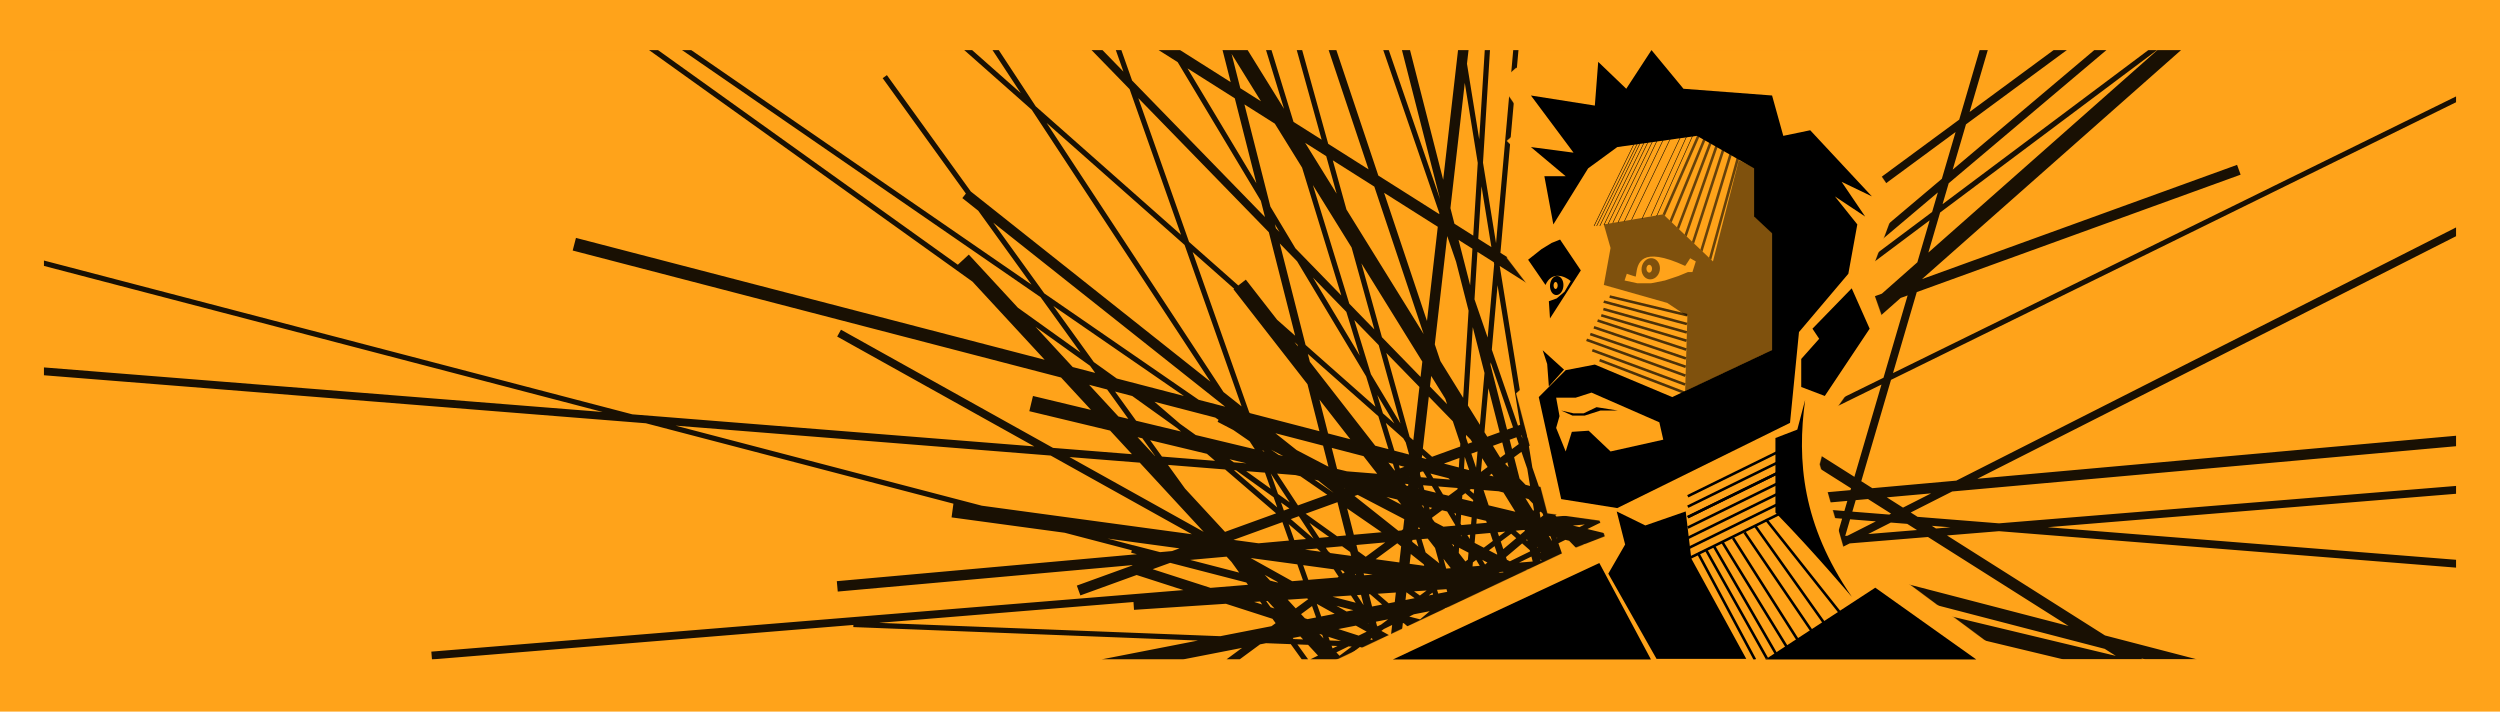 <svg width="4792" height="1364" viewBox="0 0 4792 1364" fill="none" xmlns="http://www.w3.org/2000/svg">
<rect width="4792" height="1364" fill="#FFA31A"/>
<g clip-path="url(#clip0_702_1186)">
<path d="M3175.25 1262.93H3347.25L3241.9 1070.59L3231.15 980.328L3153.75 1007.19L3098.93 980.328L3115.05 1043.72L3082.8 1099.6L3175.25 1262.93Z" fill="black"/>
<path d="M2971 610.387L3030.12 518.285L2990.35 459.187L2974.23 465.634L2954.88 477.454L2929.08 497.869L2962.4 546.223C2974.23 519.36 2998.95 528.672 3010.78 538.701L2998.95 559.117L2983.9 572.011L2968.85 577.384L2971 610.387L2947.35 647.227L2949.33 664.419L2957.03 671.399L2965.63 697.73L2968.85 740.71L2997.88 708.475L2957.03 671.399L2949.33 664.419L2947.35 647.227L2971 610.387Z" fill="black"/>
<path d="M3060.23 780.467L3101.08 786.914H3067.75L3037.65 796.585H3014L2992.5 786.914L3016.15 792.287H3035.5L3060.23 780.467Z" fill="black"/>
<path d="M3065.6 1079.18L3164.5 1264H2670L3065.6 1079.18Z" fill="black"/>
<path d="M3383.8 1264L3594.5 1126.46L3788 1264H3383.8Z" fill="black"/>
<path fill-rule="evenodd" clip-rule="evenodd" d="M3001.1 709.549L2949.5 761.126L2992.5 956.688L3100 973.88L3431.1 810.554L3448.3 636.482L3542.9 524.732L3560.1 430.175L3517.1 376.449L3575.15 415.132L3530 348.512L3588.05 376.449L3469.8 249.656L3418.2 260.401L3396.7 183.036L3226.85 170.142L3165.57 96L3117.2 170.142L3063.45 118.565L3057 202.377L2934.45 183.036L3016.15 292.637L2934.45 281.891L3001.1 337.766H2960.25L2977.45 430.175L3044.1 322.723L3100 281.891L3252.65 260.401L3362.3 322.723V415.132L3396.7 447.367V670.867L3205.35 761.126L3057 698.804L3001.1 709.549ZM3180.62 809.479L3050.55 752.53L3020.45 762.201H2982.82L2989.27 797.66L2982.82 820.224L3001.1 865.354L3012.92 827.746L3045.17 825.597L3087.1 865.354L3188.15 842.789L3180.62 809.479Z" fill="black"/>
<path fill-rule="evenodd" clip-rule="evenodd" d="M3397 671V447L3364 416V322L3333 307L3283.38 501.093L3188.15 410.833L3074.2 430.175L3087.1 475.305L3074.2 546.223L3195.67 580.607L3234.37 606.396L3230.07 750L3397 671ZM3118.27 524.732L3113.97 537.626L3138.7 542.999H3164.5L3191.37 537.626L3217.17 529.03L3235.45 521.509H3244.05L3250.5 501.093L3239.75 494.994C3239.75 494.994 3230.43 509.853 3230.07 509.689C3143.91 470.175 3139 505.179 3136.01 526.419C3135.83 527.704 3135.66 528.94 3135.47 530.105C3135.38 530.688 3118.27 524.732 3118.27 524.732Z" fill="black" fill-opacity="0.5"/>
<path d="M3583.75 630.035L3549.35 552.67L3474.1 630.035L3487 649.376L3452.6 688.059V741.785L3497.75 758.977L3583.75 630.035Z" fill="black"/>
<path d="M3549.35 1143.65C3454.75 1006.12 3444.01 883.621 3460.13 766.499L3445.07 823.448L3403.15 839.566V982.476C3484.13 1065.57 3552.06 1147.6 3549.35 1143.65Z" fill="black"/>
<path fill-rule="evenodd" clip-rule="evenodd" d="M3160.7 535.308C3151.14 533.681 3144.93 523.351 3146.82 512.236C3148.71 501.121 3158 493.429 3167.56 495.056C3177.12 496.683 3183.33 507.012 3181.44 518.128C3179.55 529.243 3170.26 536.935 3160.7 535.308ZM3161.27 522.583C3158.31 522.583 3155.9 519.216 3155.9 515.062C3155.9 510.908 3158.31 507.54 3161.27 507.54C3164.24 507.54 3166.65 510.908 3166.65 515.062C3166.65 519.216 3164.24 522.583 3161.27 522.583Z" fill="black" fill-opacity="0.5"/>
<path fill-rule="evenodd" clip-rule="evenodd" d="M2981.39 565.369C2974.41 563.908 2969.86 554.633 2971.25 544.652C2972.63 534.671 2979.42 527.765 2986.41 529.225C2993.39 530.686 2997.94 539.962 2996.55 549.942C2995.17 559.923 2988.38 566.83 2981.39 565.369ZM2981.81 553.943C2979.64 553.943 2977.88 550.919 2977.88 547.189C2977.88 543.459 2979.64 540.435 2981.81 540.435C2983.98 540.435 2985.74 543.459 2985.74 547.189C2985.74 550.919 2983.98 553.943 2981.81 553.943Z" fill="black"/>
<line x1="3229.49" y1="753.03" x2="3066.11" y2="690.334" stroke="black" stroke-opacity="0.7" stroke-width="5"/>
<line x1="3230.01" y1="737.049" x2="3052.13" y2="671.345" stroke="black" stroke-opacity="0.7" stroke-width="5"/>
<line x1="3230.53" y1="720.061" x2="3041.15" y2="651.35" stroke="black" stroke-opacity="0.7" stroke-width="5"/>
<line x1="3231.09" y1="703.084" x2="3048.19" y2="640.365" stroke="black" stroke-opacity="0.7" stroke-width="5"/>
<line x1="3231.58" y1="687.094" x2="3055.2" y2="627.368" stroke="black" stroke-opacity="0.7" stroke-width="5"/>
<line x1="3232.12" y1="670.11" x2="3062.22" y2="614.376" stroke="black" stroke-opacity="0.7" stroke-width="5"/>
<line x1="3232.7" y1="653.138" x2="3069.29" y2="604.396" stroke="black" stroke-opacity="0.7" stroke-width="5"/>
<line x1="3233.22" y1="637.157" x2="3073.33" y2="592.407" stroke="black" stroke-opacity="0.7" stroke-width="5"/>
<line y1="-2.5" x2="165.056" y2="-2.5" transform="matrix(-0.966 -0.26 0.35 -0.937 3234.38 618.756)" stroke="black" stroke-opacity="0.7" stroke-width="5"/>
<line x1="3233.79" y1="604.187" x2="3085.41" y2="568.43" stroke="black" stroke-opacity="0.7" stroke-width="5"/>
<line x1="3363.8" y1="1264.18" x2="3254.79" y2="1060.18" stroke="black" stroke-width="5"/>
<line x1="3386.82" y1="1262.22" x2="3270.82" y2="1055.22" stroke="black" stroke-width="5"/>
<line x1="3404.83" y1="1254.25" x2="3284.83" y2="1046.25" stroke="black" stroke-width="5"/>
<line x1="3426.87" y1="1243.31" x2="3300.87" y2="1038.31" stroke="black" stroke-width="5"/>
<line x1="3448.89" y1="1231.34" x2="3321.89" y2="1031.34" stroke="black" stroke-width="5"/>
<line x1="3473.93" y1="1211.41" x2="3343.93" y2="1020.41" stroke="black" stroke-width="5"/>
<line x1="3495.96" y1="1193.45" x2="3363.96" y2="1007.45" stroke="black" stroke-width="5"/>
<line x1="3527.04" y1="1174.55" x2="3385.04" y2="995.554" stroke="black" stroke-width="5"/>
<line x1="3412.1" y1="984.244" x2="3235.1" y2="1071.24" stroke="black" stroke-width="5"/>
<line x1="3412.1" y1="964.244" x2="3235.1" y2="1051.24" stroke="black" stroke-width="5"/>
<line x1="3412.1" y1="944.244" x2="3235.1" y2="1031.24" stroke="black" stroke-width="5"/>
<line x1="3412.1" y1="924.244" x2="3235.1" y2="1011.24" stroke="black" stroke-width="5"/>
<line x1="3412.1" y1="904.244" x2="3235.1" y2="991.244" stroke="black" stroke-width="5"/>
<line x1="3412.1" y1="884.244" x2="3235.1" y2="971.244" stroke="black" stroke-width="5"/>
<line x1="3412.1" y1="864.244" x2="3235.1" y2="951.244" stroke="black" stroke-width="5"/>
<line x1="3412.1" y1="904.244" x2="3235.1" y2="991.244" stroke="black" stroke-width="5"/>
<mask id="mask0_702_1186" style="mask-type:alpha" maskUnits="userSpaceOnUse" x="-276" y="-208" width="5328" height="1528">
<path d="M3004 1056L2444 1320H-276V-208H5052V1264H3854L3620 1090L3542 1078L3488 890L3514 792L3620 642L3582 534L3638 384L3514 202H3466L3452 130L3250 118L3168 24L3104 102L3040 62L3020 158L2906 130L2874 158L2928 236L2888 270L2940 322L2952 412L2940 436L2888 494L2940 562V600L2906 642L2928 666L2940 724L2906 754L2966 984L3066 998L3076 1028L3004 1056Z" fill="#C4C4C4"/>
</mask>
<g mask="url(#mask0_702_1186)">
<path fill-rule="evenodd" clip-rule="evenodd" d="M3714.48 368.832L3408.25 627.409L3703.48 406.339L3714.48 368.832ZM3365.78 671.702L3277.52 737.788L3276.89 738.324L3353.72 786.948L3566.38 598.956L3365.78 671.702ZM3259.26 753.206L3336.55 802.121L3192.86 929.143L3152.53 948.96L3038.22 939.845L3259.26 753.206ZM3362.95 818.827L3294.83 879.043L3386.75 833.885L3362.95 818.827ZM3266.46 904.126L3210.51 953.584L3305.62 961.17L3547.03 939.488L3548.06 935.974L3396.66 840.158L3266.46 904.126ZM3588.82 935.734L3567.68 922.36L3624.68 728.126L4952 76L4947.59 67.025L3628.5 715.107L3674.04 559.915L4294.82 334.802L4288 316L3684 535.032L4244 40L4224.13 17.523L4170.02 65.356L4166.01 59.995L3723.51 391.337L3735.26 351.284L4461.36 -261.809L4451.68 -273.27L3742.92 325.186L3768.4 238.366L4092 0L4083.1 -12.077L3775.37 214.598L3836 8L3821.61 3.776L3755.43 229.289L3162.58 665.985L2876.02 484.627L2917 24L2907.04 23.114L2867.61 466.268L2842.6 311.802L2856 96L2846.02 95.38L2835.36 267.075L2811.9 122.208L2836 -88L2816.13 -90.278L2800.11 49.417L2796 24L2786.13 25.599L2795.92 86.046L2766.28 344.561L2670 -32L2655.47 -28.284L2760.34 381.878L2635.89 20.039L2626.43 23.292L2758.94 408.565L2758.73 410.4L2641.97 336.508L2513.2 -48.403L2499.93 -43.961L2623.25 324.656L2545.92 275.72L2476 24L2466.36 26.676L2533.33 267.75L2479.4 233.62L2420 40L2410.44 42.933L2461.25 208.542L2336.13 6.67L2308 -104L2293.46 -100.304L2320.74 6.981L2306.5 15.804L2334.44 60.883L2358.98 157.408L2251.04 89.098L2212 24L2203.42 29.143L2232.25 77.205L1908 -128L1896.23 -109.41L2115.22 29.181L2153.36 137.248L2012 -8L2001.25 2.462L2165.27 170.99L2263.78 450.084L1985.26 203.811L1896 68L1887.64 73.493L1956.69 178.549L1800 40L1793.38 47.492L1977.64 210.419L2320.17 731.596L1860.83 367.042L1700 144L1691.89 149.849L1851.4 371.057L1844.57 379.666L1875.06 403.864L1977.19 545.508L1116 -48L1110.33 -39.766L1994.6 569.651L2071.13 675.784L1951.15 589.886L1857 488L1835.97 507.431L1116 -8L1110.18 0.131L1864.04 539.823L2002.44 689.594L1104 456L1097.71 480.196L2033.86 723.594L2091.25 785.702L1980 759L1973 788.172L2127.88 825.347L2169.68 870.578L2018.44 858.516L1612 632L1604.7 645.103L1982.48 855.649L1212.06 794.207L56 492L53.471 501.675L1155.16 789.669L-235.899 678.732L-237.092 693.685L1237.99 811.323L1827.53 965.436L1823.96 991.727L2040.79 1021.18L2169.46 1054.82L2168.24 1059.52L2179.15 1062.34L1604 1114L1605.79 1133.92L2170.65 1083.19L2170.42 1083.9L2064.06 1122.47L2070.87 1141.28L2178.7 1102.17L2268.36 1131.07L826.776 1249.05L828 1264L1635.77 1197.89L1635.61 1201.99L2296.39 1227.78L1616.15 1360.75L1621.9 1390.2L2380.81 1241.85L2291.1 1307.92L2300 1320L2415.23 1235.12L2426.74 1232.87L2474.18 1234.72L2499.48 1269.81L2415.59 1311.02L2420 1320L2505.41 1278.04L2517.31 1294.54L2494.01 1312L2500 1320L2523.16 1302.65L2539.89 1325.85L2548 1320L2531.17 1296.66L2550.22 1282.39L2562.05 1295.19L2594.57 1387.33L2604 1384L2579.21 1313.76L2625.97 1364.36L2648 1344L2609.25 1302.06L2642.77 1273.76L2654.48 1319.81L2650.13 1357.72L2670 1360L2679.38 1278.15L2723.64 1345.49L2732 1340L2682.39 1264.51L2739.86 1283.04L2746 1264L2709.97 1243.92L2750.05 1245.49L2773.36 1265.54L2770.02 1319.38L2780 1320L2781.05 1303.09L2792.05 1315.53L2786.04 1383.11L2796 1384L2801.81 1318.66L2826.44 1398.93L2836 1396L2809.12 1308.4L2816.06 1302.27L2822.15 1307.51L2826.36 1322.68L2836 1320L2835.79 1319.25L2845.48 1327.58L2852 1320L2830.98 1301.91L2828.11 1291.61L2866.62 1257.57L2957 1322.27L2957.18 1322.83L2910.22 1346.62L2917 1360L2970.75 1332.77L3006.33 1378.44L3013.68 1372.72L3015.47 1379.72L3030 1376L3026.59 1362.66L3030 1360L3023.91 1352.18L3013.42 1311.15L3046.34 1294.47L3069.02 1310.11L3073.54 1323.25L3083 1320L3082.88 1319.66L3095.32 1328.23L3101 1320L3077.41 1303.74L3073.03 1291.03L3098.47 1297.68L3099.21 1294.86L3134.5 1351.8L3160 1336L3113.25 1260.58L3114.93 1259.73L3166.61 1261.74L3270.38 1353.49L3277 1346L3182.41 1262.36L3198.61 1262.99L3199 1253L3170.57 1251.89L3155.94 1238.95L3157.62 1238.1L3171.83 1245.51L3182 1226L3181.75 1225.87L3188.59 1222.41L3239.25 1274.46L3250 1264L3202.61 1215.31L3379.41 1125.74L3484.94 1151.07L3436.61 1315.78L3451 1320L3499.54 1154.57L4077 1293.17L4081.68 1273.68L4184.23 1338.59L4196 1320L4104.15 1261.87L4297.71 1312.2L4304 1288L4034.87 1218.03L3731.98 1026.34L3831.72 1018.17L5546.81 1154.95L5548 1140L3924.85 1010.55L5724.11 863.301L5722.88 848.351L3831.71 1003.13L3675.64 990.678L3662.46 982.34L3741.97 942.059L5925.79 745.92L5924 726L3790.15 917.652L5412 96L5405.22 82.619L3749.8 921.275L3588.82 935.734ZM3557.03 958.67L3580.58 956.555L3624.85 984.577L3621.35 986.349L3550.56 980.704L3557.03 958.67ZM3540.97 960.112L3424.04 970.614L3535.29 979.486L3540.97 960.112ZM3216.88 969.14L3194.89 967.387L3190.2 971.536L3216.88 969.14ZM3170.77 993.361L3335.3 978.584L3530.97 994.189L3520.89 1028.56L3357.57 1041.93L3170.77 993.361ZM3065.61 1002.81L3096.93 999.993L3109.12 1003.16L3085.24 1024.28L3042.69 1014.07L3065.61 1002.81ZM3139.78 976.064L3115.62 978.234L3145.69 963.462L3153.35 964.073L3139.78 976.064ZM3039.53 985.068L2983.43 990.107L2981.29 987.915L2997.58 974.162L3039.53 985.068ZM3014.79 1007.37L3037.85 1005.3L3027.45 1010.41L3014.79 1007.37ZM2905.17 1017.22L2921.26 1015.77L2922.49 1016.07L2922.88 1017.6L2914.04 1025.07L2905.17 1017.22ZM2870.74 1020.31L2885.29 1019L2873.3 1027.98L2870.74 1020.31ZM2849.88 1002.1L2848.63 998.339L2830.69 994.035L2829.82 1003.9L2849.88 1002.1ZM2828.02 1024.15L2856.41 1021.6L2861.5 1036.82L2844.14 1049.81L2826.55 1040.64L2828.02 1024.15ZM2819.7 1004.81L2820.87 991.676L2800.69 986.833L2799.63 1003.87L2801.19 1006.47L2819.7 1004.81ZM2812.62 1025.53L2817.9 1025.05L2817.18 1033.13L2812.62 1025.53ZM2799.78 1026.68L2801.55 1026.52L2802.5 1028.1L2799.78 1026.68ZM2789.38 1007.54L2766.93 1009.55L2750.13 1000.79L2745.78 995.206L2744.96 992.242L2764.19 978.073L2773.89 980.402L2789.46 1006.35L2789.38 1007.54ZM2722.06 1013.58L2718.77 1013.88L2718.18 1011.96L2719.85 1010.74L2722.06 1013.58ZM2724.77 1033.42L2736.69 1032.35L2750.72 1050.36L2758.9 1079.79L2732.59 1058.91L2724.77 1033.42ZM2707.26 1034.99L2714.59 1034.33L2718.76 1047.94L2706.86 1038.49L2707.26 1034.99ZM2686.34 1016.79L2680.21 1017.34L2596.29 950.742L2602.36 948.542L2691.7 995.129L2689.48 1014.48L2686.34 1016.79ZM2648.36 1020.2L2595 1024.99L2582.19 974.6L2648.36 1020.2ZM2600 1044.63L2655.29 1039.66L2617.89 1067.21L2603.03 1056.57L2600 1044.63ZM2579.87 1026.35L2562.94 1027.87L2502.64 984.703L2563.66 962.576L2579.87 1026.35ZM2547.68 1029.24L2528.87 1030.93L2510.06 1002.31L2547.68 1029.24ZM2541.33 1049.89L2572.6 1047.09L2587.93 1058.06L2589.82 1065.5L2549.86 1060.07L2545.63 1056.43L2541.33 1049.89ZM2517.57 1031.95L2517.21 1031.98L2474.23 995.006L2489.62 989.424L2517.57 1031.95ZM2503.32 1033.23L2480.91 1035.24L2470.11 1004.66L2503.32 1033.23ZM2501.38 1053.48L2524.46 1051.41L2531.65 1057.59L2501.38 1053.48ZM2281.28 1073.25L2351.16 1066.97L2360.52 1077.1L2375.26 1097.55L2281.28 1073.25ZM2470.63 1036.16L2458.16 1000.83L2364.32 1034.86L2412.4 1041.39L2470.63 1036.16ZM2246.57 1056.29L2260.91 1051.09L2123.11 1032.37L2171.96 1045.14L2172 1045L2223.63 1058.35L2246.57 1056.29ZM3616.6 953.319L3701.63 945.683L3647.7 973.001L3616.6 953.319ZM3144.13 1012.26L3120.86 1032.83L3209.32 1054.06L3282.01 1048.11L3144.13 1012.26ZM3034.97 1043.07L3057.79 1048.54L3048.39 1056.85L3034.97 1043.07ZM3093.41 1057.09L3085.37 1064.21L3113.47 1061.91L3093.41 1057.09ZM3030.97 1112.29L3024.76 1117.78L3031.86 1129.24L3082.76 1174.25L3165.4 1217.34L3177.63 1211.15L3078.37 1109.16L3030.97 1112.29ZM3012.64 1088.45L3006.82 1088.84L3004.96 1085.84L3016.69 1084.88L3012.64 1088.45ZM2974.83 1036.26L2974.37 1036.49L2968.57 1027.13L2971.97 1027.94L2974.83 1036.26ZM2904.65 980.933L2881.79 944.058L2872.69 941.691L2843.66 939.376L2853.45 968.646L2904.65 980.933ZM2862.71 913.265L2859.41 907.936L2854.92 911.24L2862.71 913.265ZM2832.12 865.225L2829.33 896.535L2820.29 869.514L2832.12 865.225ZM2841 878.231L2838.65 904.594L2851.48 895.145L2841 878.231ZM2845.43 828.432L2852.94 744.043L2874.55 828.564L2850.84 837.161L2845.43 828.432ZM2845.49 714.913L2836.65 814.266L2813.7 777.237L2823.03 627.056L2845.49 714.913ZM2859.51 670.205L2909.6 815.852L2913.84 814.316L2870.5 546.661L2859.51 670.205ZM3007.15 780.478L2923.4 810.846L2874.66 509.803L3143.57 679.989L3007.15 780.478ZM2916.11 834.767L2917.09 834.411L2918.07 840.488L2916.11 834.767ZM2926.66 830.941L2927.94 838.828L2950.26 822.381L2926.66 830.941ZM3000.08 804.316L2930.63 855.473L2937.22 896.141L2949.82 932.795L2995.54 936.441L3202.82 781.234L3245.97 744.795L3216.19 725.947L3000.08 804.316ZM2951.15 982.179L2952.79 992.347L2958.17 987.808L2957.03 984.488L2953.25 980.605L2951.15 982.179ZM2953.63 1060.07L2953.61 1059.93L2952.61 1058.32L2952 1058.62L2953.63 1060.07ZM2940.31 977.803L2938.27 965.216L2929.83 956.548L2923.87 954.997L2938.73 978.982L2940.31 977.803ZM2932.8 931.437L2927.48 898.585L2916.29 866.038L2902.25 876.375L2912.77 917.511L2924.2 929.252L2932.52 931.414L2932.8 931.437ZM2958.8 1092.01L2958.42 1089.65L2956.82 1089.78L2957.41 1092.1L2958.8 1092.01ZM2968.42 1088.83L2968.82 1091.35L2972.91 1091.08L2972.07 1089.73L2970.83 1088.63L2968.42 1088.83ZM2979.57 1157.73L2988.86 1215.11L2996.53 1245.1L3047.34 1247.08L3019.6 1166.4L3019.34 1165.99L2988.45 1149.88L2979.57 1157.73ZM2937.33 1219.35L2973.38 1244.19L2965.67 1243.89L2938.26 1222.15L2937.33 1219.35ZM2983.48 1254.6L2978.93 1254.42L2982.06 1256.91L2984.21 1257.47L2983.48 1254.6ZM2907.54 1251.63L2874.79 1250.35L2874.31 1250.78L2947.94 1303.49L2907.54 1251.63ZM2840.7 1239.02L2828.36 1230.18L2810.1 1225.46L2810.02 1226.46L2813.21 1237.94L2840.7 1239.02ZM2788.33 1185.77L2789.53 1190.09L2788.13 1189.08L2788.33 1185.77ZM2816.22 1156.73L2811.83 1206.05L2821.37 1212.88L2860.45 1222.99L2875.12 1210.02L2849.68 1177.38L2822.2 1155.56L2816.22 1156.73ZM2793.8 1205.44L2787.4 1200.86L2787.2 1204.05L2793.89 1205.78L2793.8 1205.44ZM2779.67 1163.88L2778.54 1182.21L2768.13 1174.76L2766.46 1169.32L2770.86 1165.6L2779.67 1163.88ZM2734.54 1131.88L2721.68 1141.51L2710.45 1133.47L2734.54 1131.88ZM2694.07 1150.04L2695.76 1135.26L2711.62 1146.61L2694.07 1150.04ZM2739.83 1191.8L2755.85 1178.27L2759.56 1180.93L2764.88 1198.28L2739.83 1191.8ZM2772.96 1190.52L2777.8 1193.99L2777.34 1201.5L2776.24 1201.22L2772.96 1190.52ZM2019.11 586.541L2096.62 694.028L2140.6 725.517L2269.33 758.987L2019.11 586.541ZM2170.29 759.066L2255.8 820.288L2263.72 827.099L2177.68 806.448L2137.34 750.5L2170.29 759.066ZM1984.73 626.222L2089.47 701.206L2099.24 714.763L2056.2 703.573L1984.73 626.222ZM1903.88 426.741L2348.42 779.549L2297.63 766.345L2001.7 562.398L1903.88 426.741ZM2439.12 1186.11L2445.14 1194.46L2437.3 1200.24L2339.06 1219.44L1684.59 1193.9L2172.66 1153.95L2173.65 1168.95L2349.77 1157.31L2439.12 1186.11ZM2479.44 1224.92L2477.95 1222.86L2492.57 1220L2497.77 1225.63L2479.44 1224.92ZM2486.86 1235.21L2508.58 1265.34L2526.38 1256.59L2507.37 1236.02L2486.86 1235.21ZM2514.51 1273.56L2525.32 1288.55L2543.4 1275.01L2533.46 1264.25L2514.51 1273.56ZM2435.44 1163.91L2442.98 1166.34L2429.75 1152.02L2427 1152.2L2435.44 1163.91ZM2415.24 1152.98L2419.38 1158.73L2403.87 1153.73L2415.24 1152.98ZM2392.13 1120.94L2320.35 1126.81L2209.38 1091.05L2243.01 1078.85L2389 1116.59L2392.13 1120.94ZM2271.53 936.595L2238.75 891.134L2348.31 899.871L2446.05 983.952L2348.11 1019.47L2271.53 936.595ZM2227.24 875.168L2329.03 883.286L2313.46 869.889L2204.59 843.757L2227.24 875.168ZM2162.77 802.869L2143.74 798.3L2087.62 737.573L2122.17 746.554L2162.77 802.869ZM2189.68 840.179L2214.16 874.125L2213.78 874.095L2180.37 837.945L2189.68 840.179ZM2831.41 1248.66L2816.02 1248.06L2819.18 1259.46L2831.41 1248.66ZM2799.89 1227.38L2799 1237.39L2787.2 1236.93L2785.5 1231.39L2786.25 1219.3L2798.53 1222.47L2799.89 1227.38ZM2798.12 1247.36L2790.31 1247.06L2796.38 1266.86L2798.12 1247.36ZM2775.41 1232.59L2775.17 1236.46L2753.93 1235.63L2721.23 1207.5L2725.78 1203.66L2770.04 1215.11L2775.41 1232.59ZM2774.55 1246.44L2766.11 1246.11L2774.14 1253.02L2774.55 1246.44ZM2713.49 1214.04L2737.87 1235L2690.84 1233.17L2713.49 1214.04ZM2646.73 1228.47L2648.74 1231.52L2647.5 1231.48L2646.73 1228.47ZM2546.35 1220.67L2570.58 1228.47L2548.81 1227.62L2546.35 1220.67ZM2553.97 1242.24L2552.39 1237.77L2563.78 1238.22L2554.47 1242.79L2553.97 1242.24ZM2561.56 1250.45L2584.79 1239.04L2591.11 1239.28L2567.54 1256.93L2561.56 1250.45ZM3146.34 1243.81L3154.77 1251.27L3133.27 1250.43L3146.34 1243.81ZM3043.36 1204.74L3070.15 1247.97L3058.06 1247.5L3043.36 1204.74ZM3056.15 1272.69L3050.83 1257.23L3007.46 1255.53L3026.19 1268.44L3051.48 1275.06L3056.15 1272.69ZM3076.5 1258.23L3061.55 1257.64L3065.16 1268.13L3078.46 1261.39L3076.5 1258.23ZM2993.22 1304.57L2987.98 1272.19L2987.13 1268.88L2978.57 1279.67L2953.51 1259.78L2953.02 1259.65L2957.05 1266.37L2988.63 1306.9L2993.22 1304.57ZM2542.1 299.34L2501.65 273.739L2562.07 371.231L2542.1 299.34ZM2590.74 474.436L2516.55 354.733L2586.3 582.072L2634.36 631.449L2590.74 474.436ZM2648.88 646.372L2609.55 504.785L2726.31 693.184L2722.95 722.48L2648.88 646.372ZM2657.24 676.469L2720.75 741.72L2709.05 843.802L2701.99 837.561L2657.24 676.469ZM2642.72 661.546L2684.46 811.833L2627.8 717.345L2595.93 613.478L2642.72 661.546ZM2580.88 401.58L2554.7 307.309L2634.3 357.685L2728.86 640.344L2580.88 401.58ZM2170 154.343L2128.88 37.822L2257.41 119.166L2416.83 385.006L2424.73 416.066L2170 154.343ZM2279.19 463.715L2181.91 188.085L2432.13 445.176L2482.56 643.533L2447.92 612.908L2388 536L2373.62 547.206L2279.19 463.715ZM2365.59 553.459L2286.04 483.119L2394.58 790.654L2396.27 791.989L2529.07 826.519L2506.19 736.51L2364.33 554.438L2365.59 553.459ZM2379.85 778.963L2270.63 469.488L2006.2 235.68L2345.18 751.448L2379.85 778.963ZM2443.7 429.804L2445.68 437.59L2452.69 444.791L2443.7 429.804ZM2483.07 476.004L2435.12 396.053L2385.31 200.108L2443.58 236.987L2495.84 321.312L2571.02 566.377L2483.07 476.004ZM2486.29 500.822L2453.08 466.7L2502.52 661.186L2636.44 779.599L2618.6 721.443L2486.29 500.822ZM2606.38 681.635L2516.67 532.036L2580.66 597.783L2606.38 681.635ZM2672.7 811.665L2640.01 757.153L2650.79 792.291L2672.7 811.665ZM2408.25 351.255L2276.2 131.059L2366.86 188.435L2408.25 351.255ZM2839.79 357.023L2858.68 473.652L2833.54 457.743L2839.79 357.023ZM2807.7 158.837L2832.55 312.297L2823.9 451.642L2787.82 428.809L2780.18 398.922L2807.7 158.837ZM2864.02 506.645L2863.37 502.66L2831.98 482.794L2826.33 573.76L2851.53 647.014L2864.02 506.645ZM2856.93 699.12L2857.33 694.632L2900.2 819.262L2888.72 823.426L2856.93 699.12ZM2810.85 1266.83L2807.5 1254.76L2806.05 1271.08L2810.85 1266.83ZM2802.41 1199.09L2791.96 1161.47L2806 1158.73L2802.41 1199.09ZM2772.07 1089.85L2780.92 1089.12L2766.85 1071.06L2772.07 1089.85ZM2772.67 1129.36L2774.07 1134.41L2756.78 1137.78L2754.57 1130.56L2772.67 1129.36ZM2822.54 1085.72L2823.23 1077.97L2829.56 1073.22L2836.37 1084.58L2822.54 1085.72ZM2872.98 1145.64L2864.31 1147.33L2880.36 1167.95L2890.59 1174.99L2872.98 1145.64ZM2906.58 1182.21L2883.42 1143.6L2896.37 1141.06L2909.33 1179.78L2906.58 1182.21ZM2846.53 1082.08L2851.07 1078.24L2841.11 1073.05L2846.53 1082.08ZM2814.84 1059.35L2813.66 1072.64L2808.89 1076.21L2796.15 1059.86L2796.77 1049.92L2814.84 1059.35ZM2825.65 937.939L2824.91 946.249L2816.95 939.212L2819.36 937.438L2825.65 937.939ZM2823.81 958.624L2823.55 961.469L2802.57 956.434L2803.01 949.482L2808.71 945.278L2823.81 958.624ZM2790.55 988.732L2787.51 983.671L2790.81 984.463L2790.55 988.732ZM2822.02 847.611L2818.89 842.553L2810.2 833.628L2809.9 838.455L2813.94 850.541L2822.02 847.611ZM2770.26 764.091L2743.3 720.595L2740.96 740.984L2773.82 774.746L2770.26 764.091ZM2760.94 692.104L2804.59 762.543L2814.96 595.526L2790.97 501.69L2774.04 452.463L2750.24 660.112L2760.94 692.104ZM2861.6 854.532L2875.71 877.296L2885.22 870.294L2879.53 848.033L2861.6 854.532ZM2417.03 194.149L2360.68 103.222L2377.42 169.081L2417.03 194.149ZM3086.39 1274.18L3093.79 1286.11L3073.37 1280.78L3086.39 1274.18ZM3134.25 1233.12L3105.32 1247.78L3071.49 1193.18L3114.36 1215.54L3134.25 1233.12ZM2946.67 1050.1L2947.32 1049.78L2946.08 1047.79L2946.67 1050.1ZM3035.45 1068.29L3037.14 1066.8L3007.66 1036.51L3000.5 1034.79L2987.16 1041.35L2997.49 1071.4L3035.45 1068.29ZM2920.72 1169.71L2949.14 1144.59L2910.56 1139.35L2920.72 1169.71ZM2962.55 1172.77L2931.06 1200.61L2932.05 1203.56L2978.64 1235.67L2962.55 1172.77ZM2755.95 434.675L2653.02 369.537L2735.24 615.296L2755.95 434.675ZM2727.32 859.964L2738.76 760.225L2784.79 807.517L2799.14 850.414L2798.79 856.036L2744.96 875.557L2727.32 859.964ZM2689.74 840.083L2656.41 810.609L2672.75 863.876L2700.96 871.209L2694.52 848.055L2689.74 840.083ZM2725.31 877.541L2725.93 872.084L2734.25 879.439L2733.57 879.688L2725.31 877.541ZM2701.15 912.719L2700.6 912.919L2701.12 912.96L2701.15 912.719ZM2721.74 908.668L2722.15 905.103L2726.25 903.616L2728.14 904.108L2735.07 915.668L2723.43 914.74L2721.74 908.668ZM2747.32 916.645L2741.95 907.699L2776.32 916.634L2779.21 919.188L2747.32 916.645ZM2756.8 932.448L2793.86 935.404L2793.72 937.693L2776.71 950.225L2765.9 947.631L2756.8 932.448ZM2744.55 931.472L2752.28 944.362L2730.18 939.058L2727.7 930.128L2744.55 931.472ZM2718.71 935.116L2718.58 936.273L2719.06 936.389L2718.71 935.116ZM2699.41 927.872L2692.91 927.354L2695.56 930.748L2698.98 931.57L2699.41 927.872ZM2685.72 1047.25L2682.19 1078.05L2636.83 1071.89L2678.29 1041.35L2685.72 1047.25ZM2702.01 1080.74L2704.17 1061.89L2729.11 1081.69L2729.99 1084.54L2702.01 1080.74ZM2675.57 1135.78L2640.55 1138.09L2661.78 1156.36L2673.48 1154.07L2675.57 1135.78ZM2668.45 1197.93L2652.64 1205.7L2647.84 1209.3L2665.99 1219.41L2668.45 1197.93ZM2686.36 1217.32L2689.01 1194.16L2690.98 1194.66L2701.98 1204.13L2686.36 1217.32ZM2661.58 1257.87L2655.51 1263L2659.29 1277.85L2661.58 1257.87ZM2789.87 1279.75L2791.23 1284.17L2781.7 1292.6L2782.87 1273.72L2789.87 1279.75ZM3718.81 407.348L4139.49 92.344L3696.28 484.13L3718.81 407.348ZM3698.78 422.35L3675.17 502.788L3607.19 562.883L3420.87 630.45L3698.78 422.35ZM3656.55 566.259L3643.19 571.104L3380.12 803.654L3409.91 822.507L3610.24 724.081L3656.55 566.259ZM3307.52 692.829L3263.6 729.913L3242.34 716.463L3307.52 692.829ZM3351.68 655.54L3220.97 702.938L3176.19 674.594L3748.46 253.056L3722.14 342.733L3351.68 655.54ZM3194.82 712.422L3157.18 688.598L3056.97 762.412L3194.82 712.422ZM2786.87 1047.95L2787.06 1044.86L2782.69 1042.58L2786.87 1047.95ZM2678.35 957.469L2686.07 967.383L2657.43 952.449L2678.35 957.469ZM2729.65 974.505L2725.12 968.696L2728.24 969.445L2729.65 974.505ZM2740.66 976.776L2745.12 973.495L2739.36 972.114L2740.66 976.776ZM2672.91 901.683L2661.25 886.717L2670 888.991L2673.79 901.364L2672.91 901.683ZM2613.56 874.317L2639.86 908.075L2581.81 903.445L2562.96 898.921L2552.68 858.487L2613.56 874.317ZM2636.01 854.324L2661.39 860.92L2642.06 797.917L2506.9 678.405L2510.75 693.543L2636.01 854.324ZM2529.16 765.995L2588.32 841.924L2545.65 830.828L2529.16 765.995ZM2487.77 664.059L2486.93 660.752L2481.35 655.818L2487.77 664.059ZM2795.76 459.871L2822.34 476.693L2817.99 546.804L2795.76 459.871ZM4034.32 1243.71L4055.61 1257.18L3508 1125.75L3513.15 1108.21L4034.32 1243.71ZM3695.55 1029.32L3965.04 1199.87L3520.19 1084.21L3530.46 1049.21L3545.49 1041.6L3695.55 1029.32ZM3738.59 1010.75L3710.92 1013.01L3702.84 1007.9L3738.59 1010.75ZM3674.49 1015.99L3655.77 1004.14L3624.37 1001.64L3580.92 1023.65L3674.49 1015.99ZM3606.42 737.1L3554.5 914.017L3419.82 828.779L3606.42 737.1ZM3126.18 961.906L3021.94 953.594L3020.97 954.412L3099.74 974.893L3126.18 961.906ZM2985.27 1031.14L2983.5 1030.71L2983.88 1031.82L2985.27 1031.14ZM2932.92 1056.86L2932.34 1054.59L2917.68 1041.63L2886.64 1067.84L2888.32 1072.85L2894.16 1075.9L2932.92 1056.86ZM2911.71 1078.42L2935.45 1066.75L2937.88 1076.28L2911.71 1078.42ZM2872.43 1097.72L2874.95 1096.48L2881.28 1095.96L2881.67 1097.11L2872.43 1097.72ZM2701.24 1181.82L2710.08 1177.48L2740.6 1171.52L2722.03 1187.2L2701.24 1181.82ZM2619.66 1210.76L2604.27 1218.32L2565.34 1205.77L2598.93 1199.21L2619.66 1210.76ZM2647.4 1197.14L2640.37 1200.59L2639.18 1198.78L2637.38 1191.69L2660.77 1187.12L2647.4 1197.14ZM2506.31 1186.75L2522.65 1183.55L2514.93 1161.68L2493.86 1177.2L2501.15 1185.09L2506.31 1186.75ZM2524.05 1157.48L2532.57 1181.61L2558.33 1176.58L2524.05 1157.48ZM2528.81 1215.01L2534.39 1216.81L2536.81 1223.67L2528.81 1215.01ZM3072.09 891.614L3010.62 937.643L3016.98 938.15L3072.09 891.614ZM2971.06 967.267L2965.36 971.539L2970.81 977.138L2979.8 969.54L2971.06 967.267ZM2896.62 1023.01L2876.65 1037.97L2881.52 1052.53L2906.32 1031.59L2896.62 1023.01ZM2864.84 1046.81L2853.97 1054.94L2869.24 1062.9L2870.01 1062.25L2864.84 1046.81ZM2745.77 1135.97L2738.59 1141.34L2746.91 1139.71L2745.77 1135.97ZM2629.81 1222.8L2626.3 1225.42L2630.85 1226.89L2629.81 1222.8ZM2606.69 1240.11L2574.36 1264.31L2599.05 1291.03L2638.66 1257.59L2636.67 1249.78L2606.69 1240.11ZM2806.17 898.564L2807.59 875.674L2816.11 901.149L2806.17 898.564ZM2797.44 877.801L2796.31 896L2767.74 888.572L2797.44 877.801ZM2783.65 1261.2L2784.38 1261.82L2783.74 1259.75L2783.65 1261.2ZM2911.17 851.174L2906.7 838.177L2893.69 842.895L2898.25 860.697L2911.17 851.174ZM3059.92 1287.6L3061.41 1287.99L3063.55 1294.19L3056.5 1289.33L3059.92 1287.6ZM1881.98 969.334L2284.61 1024.03L2013.99 873.209L1294.89 815.861L1881.98 969.334ZM3003.63 1272.88L3021.96 1277.67L3032.28 1284.78L3009.61 1296.27L3003.63 1272.88ZM2364.08 824.284L2395.17 845.708L2405.27 861.072L2291.97 833.878L2261.99 812.416L2212.83 770.128L2329.52 800.467L2335.77 804.775L2333.83 808.507L2364.08 824.284ZM2420.75 864.788L2420.07 862.87L2423.98 865.564L2420.75 864.788ZM2365.21 901.219L2369.31 901.546L2441.31 953.092L2448.2 972.614L2365.21 901.219ZM2435.5 936.635L2388.64 903.088L2424.68 905.961L2435.5 936.635ZM2460.9 978.564L2455.5 963.251L2471.52 974.716L2460.9 978.564ZM2449.69 946.794L2435.87 907.642L2472.19 962.903L2449.69 946.794ZM2447.96 907.818L2488 968.74L2544.15 948.378L2492.67 912.902L2483.19 910.628L2447.96 907.818ZM2397.19 1069.6L2486.72 1081.77L2497.51 1112.32L2476.86 1114.01L2397.19 1069.6ZM2507.81 1111.47L2497.86 1083.28L2556.55 1091.25L2565.91 1105.5L2564.05 1106.87L2507.81 1111.47ZM2569.69 1093.04L2573.97 1099.56L2577.45 1097L2573.44 1093.55L2569.69 1093.04ZM2554.16 1143.8L2589.55 1141.46L2598.64 1155.3L2554.16 1143.8ZM2601.02 1140.71L2613.06 1159.03L2613.64 1159.18L2608.81 1140.19L2601.02 1140.71ZM2683.21 897.951L2692.08 894.732L2681.36 891.946L2683.21 897.951ZM2925.4 1035.11L2927.93 1037.34L2927.01 1033.75L2925.4 1035.11ZM2953.05 1075.04L2952.34 1072.28L2955.26 1074.85L2953.05 1075.04ZM2555.69 944.191L2555.81 944.147L2526.75 921.083L2519.71 919.392L2555.69 944.191ZM2451.02 872.054L2459.66 874.129L2436.51 862.052L2451.02 872.054ZM3356.89 1120.33L3191.65 1204.05L3098.04 1107.86L3260.27 1097.14L3356.89 1120.33ZM3493.4 1122.24L3420.73 1104.8L3447.63 1091.18L3498.62 1104.43L3493.4 1122.24ZM3398.21 1099.4L3425.7 1085.47L3326.03 1059.56L3256.08 1065.28L3279.21 1070.84L3307 1069L3307.57 1077.64L3398.21 1099.4ZM3505.67 1080.43L3481.33 1074.1L3512.1 1058.52L3505.67 1080.43ZM3459.39 1068.4L3505.9 1044.84L3401.6 1053.38L3459.39 1068.4ZM3541.33 1026.89L3595.69 999.35L3546.25 995.407L3536.91 1027.25L3541.33 1026.89ZM2942.19 1093.11L2941.65 1091.02L2925.66 1092.33L2928.85 1093.99L2942.19 1093.11ZM2891.77 895.936L2889.23 885.972L2885.06 889.039L2891.77 895.936ZM3075.12 1084.32L3071.31 1080.41L3160.23 1073.13L3178.42 1077.5L3075.12 1084.32ZM2613.83 1099.03L2631.11 1101.38L2614.76 1102.72L2613.83 1099.03ZM2424.23 1101.85L2450 1116.2L2448.04 1116.37L2434.39 1112.84L2424.23 1101.85ZM2184.69 886.823L2049.95 876.077L2307.29 1019.5L2184.69 886.823ZM2389.3 888.093L2364.99 886.154L2356.8 880.291L2389.3 888.093ZM2507.71 1148.37L2483.62 1166.11L2468.25 1149.48L2505.31 1147.03L2507.71 1148.37ZM2597.38 1100.95L2598.61 1100.04L2599.25 1102.56L2597.38 1100.95ZM2444.67 830.406L2536.1 854.179L2546.36 894.528L2485.43 862.751L2444.67 830.406ZM2624.03 1139.18L2629.98 1162.57L2649.29 1158.8L2626.31 1139.03L2624.03 1139.18ZM2621.74 1194.75L2622.64 1194.57L2622.84 1195.36L2621.74 1194.75ZM2576.59 935.102L2578.3 935.994L2577.9 936.14L2576.59 935.102ZM2561.55 1161.2L2581.14 1172.12L2594.03 1169.6L2561.55 1161.2Z" fill="black" fill-opacity="0.9"/>
<rect width="4792" height="1364" fill="#FFA31A"/>
</g>
<mask id="mask1_702_1186" style="mask-type:alpha" maskUnits="userSpaceOnUse" x="-276" y="-208" width="5328" height="1528">
<path d="M3004 1056L2444 1320H-276V-208H5052V1264H3854L3620 1090L3542 1078L3488 890L3514 792L3620 642L3582 534L3638 384L3514 202H3466L3452 130L3250 118L3168 24L3104 102L3040 62L3020 158L2906 130L2874 158L2928 236L2888 270L2940 322L2952 412L2940 436L2888 494L2940 562V600L2906 642L2928 666L2940 724L2906 754L2966 984L3066 998L3076 1028L3004 1056Z" fill="#C4C4C4"/>
</mask>
<g mask="url(#mask1_702_1186)">
<path fill-rule="evenodd" clip-rule="evenodd" d="M3714.48 368.832L3408.25 627.409L3703.48 406.339L3714.48 368.832ZM3365.78 671.702L3277.52 737.788L3276.89 738.324L3353.72 786.948L3566.38 598.956L3365.78 671.702ZM3259.26 753.206L3336.55 802.121L3192.86 929.143L3152.53 948.96L3038.22 939.845L3259.26 753.206ZM3362.95 818.827L3294.83 879.043L3386.75 833.885L3362.95 818.827ZM3266.46 904.126L3210.51 953.584L3305.62 961.17L3547.03 939.488L3548.06 935.974L3396.66 840.158L3266.46 904.126ZM3588.82 935.734L3567.68 922.36L3624.68 728.126L4952 76L4947.59 67.025L3628.5 715.107L3674.04 559.915L4294.82 334.802L4288 316L3684 535.032L4244 40L4224.13 17.523L4170.02 65.356L4166.01 59.995L3723.51 391.337L3735.26 351.284L4461.36 -261.809L4451.68 -273.27L3742.92 325.186L3768.4 238.366L4092 0L4083.1 -12.077L3775.37 214.598L3836 8L3821.61 3.776L3755.43 229.289L3162.58 665.985L2876.02 484.627L2917 24L2907.04 23.114L2867.61 466.268L2842.6 311.802L2856 96L2846.02 95.38L2835.36 267.075L2811.9 122.208L2836 -88L2816.13 -90.278L2800.11 49.417L2796 24L2786.13 25.599L2795.92 86.046L2766.28 344.561L2670 -32L2655.47 -28.284L2760.34 381.878L2635.89 20.039L2626.43 23.292L2758.94 408.565L2758.73 410.4L2641.97 336.508L2513.2 -48.403L2499.93 -43.961L2623.25 324.656L2545.92 275.72L2476 24L2466.36 26.676L2533.33 267.75L2479.4 233.62L2420 40L2410.44 42.933L2461.25 208.542L2336.13 6.67L2308 -104L2293.46 -100.304L2320.74 6.981L2306.5 15.804L2334.44 60.883L2358.98 157.408L2251.04 89.098L2212 24L2203.42 29.143L2232.25 77.205L1908 -128L1896.23 -109.41L2115.22 29.181L2153.36 137.248L2012 -8L2001.25 2.462L2165.27 170.99L2263.78 450.084L1985.26 203.811L1896 68L1887.64 73.493L1956.69 178.549L1800 40L1793.38 47.492L1977.64 210.419L2320.17 731.596L1860.83 367.042L1700 144L1691.89 149.849L1851.4 371.057L1844.57 379.666L1875.06 403.864L1977.19 545.508L1116 -48L1110.33 -39.766L1994.6 569.651L2071.13 675.784L1951.15 589.886L1857 488L1835.97 507.431L1116 -8L1110.18 0.131L1864.04 539.823L2002.44 689.594L1104 456L1097.71 480.196L2033.86 723.594L2091.25 785.702L1980 759L1973 788.172L2127.88 825.347L2169.68 870.578L2018.44 858.516L1612 632L1604.7 645.103L1982.48 855.649L1212.06 794.207L56 492L53.471 501.675L1155.16 789.669L-235.899 678.732L-237.092 693.685L1237.99 811.323L1827.53 965.436L1823.96 991.727L2040.79 1021.18L2169.46 1054.82L2168.24 1059.52L2179.15 1062.34L1604 1114L1605.79 1133.92L2170.65 1083.19L2170.42 1083.9L2064.06 1122.47L2070.87 1141.28L2178.7 1102.17L2268.36 1131.07L826.776 1249.05L828 1264L1635.77 1197.89L1635.61 1201.99L2296.39 1227.78L1616.15 1360.75L1621.9 1390.2L2380.81 1241.85L2291.1 1307.92L2300 1320L2415.23 1235.12L2426.74 1232.87L2474.18 1234.72L2499.48 1269.81L2415.59 1311.02L2420 1320L2505.41 1278.04L2517.31 1294.54L2494.01 1312L2500 1320L2523.16 1302.65L2539.89 1325.85L2548 1320L2531.17 1296.66L2550.22 1282.39L2562.05 1295.19L2594.57 1387.33L2604 1384L2579.21 1313.76L2625.97 1364.36L2648 1344L2609.25 1302.06L2642.77 1273.76L2654.48 1319.81L2650.13 1357.72L2670 1360L2679.38 1278.15L2723.64 1345.49L2732 1340L2682.39 1264.51L2739.86 1283.04L2746 1264L2709.97 1243.92L2750.05 1245.49L2773.36 1265.54L2770.02 1319.38L2780 1320L2781.05 1303.09L2792.05 1315.53L2786.04 1383.11L2796 1384L2801.81 1318.66L2826.44 1398.93L2836 1396L2809.12 1308.4L2816.06 1302.27L2822.15 1307.51L2826.36 1322.68L2836 1320L2835.79 1319.25L2845.48 1327.58L2852 1320L2830.98 1301.91L2828.11 1291.61L2866.62 1257.57L2957 1322.27L2957.18 1322.83L2910.22 1346.62L2917 1360L2970.75 1332.77L3006.33 1378.44L3013.68 1372.72L3015.47 1379.72L3030 1376L3026.59 1362.66L3030 1360L3023.91 1352.18L3013.42 1311.15L3046.34 1294.47L3069.02 1310.11L3073.54 1323.25L3083 1320L3082.88 1319.66L3095.32 1328.23L3101 1320L3077.41 1303.74L3073.03 1291.03L3098.47 1297.68L3099.21 1294.86L3134.5 1351.8L3160 1336L3113.25 1260.58L3114.93 1259.73L3166.61 1261.74L3270.38 1353.49L3277 1346L3182.41 1262.36L3198.61 1262.99L3199 1253L3170.57 1251.89L3155.94 1238.95L3157.62 1238.1L3171.83 1245.51L3182 1226L3181.75 1225.87L3188.59 1222.41L3239.25 1274.46L3250 1264L3202.61 1215.31L3379.41 1125.74L3484.94 1151.07L3436.61 1315.78L3451 1320L3499.54 1154.57L4077 1293.17L4081.68 1273.68L4184.23 1338.59L4196 1320L4104.15 1261.87L4297.71 1312.2L4304 1288L4034.87 1218.03L3731.98 1026.34L3831.72 1018.17L5546.81 1154.95L5548 1140L3924.85 1010.55L5724.11 863.301L5722.88 848.351L3831.71 1003.13L3675.64 990.678L3662.46 982.34L3741.97 942.059L5925.79 745.92L5924 726L3790.15 917.652L5412 96L5405.22 82.619L3749.8 921.275L3588.82 935.734ZM3557.03 958.67L3580.58 956.555L3624.85 984.577L3621.35 986.349L3550.56 980.704L3557.03 958.67ZM3540.97 960.112L3424.04 970.614L3535.29 979.486L3540.97 960.112ZM3216.88 969.14L3194.89 967.387L3190.2 971.536L3216.88 969.14ZM3170.77 993.361L3335.3 978.584L3530.97 994.189L3520.89 1028.56L3357.57 1041.93L3170.77 993.361ZM3065.61 1002.81L3096.93 999.993L3109.12 1003.16L3085.24 1024.28L3042.69 1014.07L3065.61 1002.81ZM3139.78 976.064L3115.62 978.234L3145.69 963.462L3153.35 964.073L3139.78 976.064ZM3039.53 985.068L2983.43 990.107L2981.29 987.915L2997.58 974.162L3039.53 985.068ZM3014.79 1007.37L3037.85 1005.3L3027.45 1010.41L3014.79 1007.37ZM2905.17 1017.22L2921.26 1015.77L2922.49 1016.07L2922.88 1017.6L2914.04 1025.07L2905.17 1017.22ZM2870.74 1020.31L2885.29 1019L2873.3 1027.98L2870.74 1020.31ZM2849.88 1002.1L2848.63 998.339L2830.69 994.035L2829.82 1003.9L2849.88 1002.1ZM2828.02 1024.15L2856.41 1021.6L2861.5 1036.82L2844.14 1049.81L2826.55 1040.64L2828.02 1024.15ZM2819.7 1004.81L2820.87 991.676L2800.69 986.833L2799.63 1003.87L2801.19 1006.47L2819.7 1004.81ZM2812.62 1025.53L2817.9 1025.05L2817.18 1033.13L2812.62 1025.53ZM2799.78 1026.68L2801.55 1026.52L2802.5 1028.1L2799.78 1026.68ZM2789.38 1007.54L2766.93 1009.55L2750.13 1000.79L2745.78 995.206L2744.96 992.242L2764.19 978.073L2773.89 980.402L2789.46 1006.35L2789.38 1007.54ZM2722.06 1013.58L2718.77 1013.88L2718.18 1011.96L2719.85 1010.74L2722.06 1013.58ZM2724.77 1033.42L2736.69 1032.35L2750.72 1050.36L2758.9 1079.79L2732.59 1058.91L2724.77 1033.42ZM2707.26 1034.99L2714.59 1034.33L2718.76 1047.94L2706.86 1038.49L2707.26 1034.99ZM2686.34 1016.79L2680.21 1017.34L2596.29 950.742L2602.36 948.542L2691.7 995.129L2689.48 1014.48L2686.34 1016.79ZM2648.36 1020.2L2595 1024.99L2582.19 974.6L2648.36 1020.2ZM2600 1044.63L2655.29 1039.66L2617.89 1067.21L2603.03 1056.57L2600 1044.63ZM2579.87 1026.35L2562.94 1027.87L2502.64 984.703L2563.66 962.576L2579.87 1026.35ZM2547.68 1029.24L2528.87 1030.93L2510.06 1002.31L2547.68 1029.24ZM2541.33 1049.89L2572.6 1047.09L2587.93 1058.06L2589.82 1065.5L2549.86 1060.07L2545.63 1056.43L2541.33 1049.89ZM2517.57 1031.95L2517.21 1031.98L2474.23 995.006L2489.62 989.424L2517.57 1031.95ZM2503.32 1033.23L2480.91 1035.24L2470.11 1004.66L2503.32 1033.23ZM2501.38 1053.48L2524.46 1051.41L2531.65 1057.59L2501.38 1053.48ZM2281.28 1073.25L2351.16 1066.97L2360.52 1077.1L2375.26 1097.55L2281.28 1073.25ZM2470.63 1036.16L2458.16 1000.83L2364.32 1034.86L2412.4 1041.39L2470.63 1036.16ZM2246.57 1056.29L2260.91 1051.09L2123.11 1032.37L2171.96 1045.14L2172 1045L2223.63 1058.35L2246.57 1056.29ZM3616.6 953.319L3701.63 945.683L3647.7 973.001L3616.6 953.319ZM3144.13 1012.26L3120.86 1032.83L3209.32 1054.06L3282.01 1048.11L3144.13 1012.26ZM3034.97 1043.07L3057.79 1048.54L3048.39 1056.85L3034.97 1043.07ZM3093.41 1057.09L3085.37 1064.21L3113.47 1061.91L3093.41 1057.09ZM3030.97 1112.29L3024.76 1117.78L3031.86 1129.24L3082.76 1174.25L3165.4 1217.34L3177.63 1211.15L3078.37 1109.16L3030.97 1112.29ZM3012.64 1088.45L3006.82 1088.84L3004.96 1085.84L3016.69 1084.88L3012.64 1088.45ZM2974.83 1036.26L2974.37 1036.49L2968.57 1027.13L2971.97 1027.94L2974.83 1036.26ZM2904.65 980.933L2881.79 944.058L2872.69 941.691L2843.66 939.376L2853.45 968.646L2904.65 980.933ZM2862.71 913.265L2859.41 907.936L2854.92 911.24L2862.71 913.265ZM2832.12 865.225L2829.33 896.535L2820.29 869.514L2832.12 865.225ZM2841 878.231L2838.65 904.594L2851.48 895.145L2841 878.231ZM2845.43 828.432L2852.94 744.043L2874.55 828.564L2850.84 837.161L2845.43 828.432ZM2845.49 714.913L2836.65 814.266L2813.7 777.237L2823.03 627.056L2845.49 714.913ZM2859.51 670.205L2909.6 815.852L2913.84 814.316L2870.5 546.661L2859.51 670.205ZM3007.15 780.478L2923.4 810.846L2874.66 509.803L3143.57 679.989L3007.15 780.478ZM2916.11 834.767L2917.09 834.411L2918.07 840.488L2916.11 834.767ZM2926.66 830.941L2927.94 838.828L2950.26 822.381L2926.66 830.941ZM3000.08 804.316L2930.63 855.473L2937.22 896.141L2949.82 932.795L2995.54 936.441L3202.82 781.234L3245.97 744.795L3216.19 725.947L3000.08 804.316ZM2951.15 982.179L2952.79 992.347L2958.17 987.808L2957.03 984.488L2953.25 980.605L2951.15 982.179ZM2953.63 1060.07L2953.61 1059.93L2952.61 1058.32L2952 1058.62L2953.63 1060.07ZM2940.31 977.803L2938.27 965.216L2929.83 956.548L2923.87 954.997L2938.73 978.982L2940.31 977.803ZM2932.8 931.437L2927.48 898.585L2916.29 866.038L2902.25 876.375L2912.77 917.511L2924.2 929.252L2932.52 931.414L2932.8 931.437ZM2958.8 1092.01L2958.42 1089.65L2956.82 1089.78L2957.41 1092.1L2958.8 1092.01ZM2968.42 1088.83L2968.82 1091.35L2972.91 1091.08L2972.07 1089.73L2970.83 1088.63L2968.42 1088.83ZM2979.57 1157.73L2988.86 1215.11L2996.53 1245.1L3047.34 1247.08L3019.6 1166.4L3019.34 1165.99L2988.45 1149.88L2979.57 1157.73ZM2937.33 1219.35L2973.38 1244.19L2965.67 1243.89L2938.26 1222.15L2937.33 1219.35ZM2983.48 1254.6L2978.93 1254.42L2982.06 1256.91L2984.21 1257.47L2983.48 1254.6ZM2907.54 1251.63L2874.79 1250.35L2874.31 1250.78L2947.94 1303.49L2907.54 1251.63ZM2840.7 1239.02L2828.36 1230.18L2810.1 1225.46L2810.02 1226.46L2813.21 1237.94L2840.7 1239.02ZM2788.33 1185.77L2789.53 1190.09L2788.13 1189.08L2788.33 1185.77ZM2816.22 1156.73L2811.83 1206.05L2821.37 1212.88L2860.45 1222.99L2875.12 1210.02L2849.68 1177.38L2822.2 1155.56L2816.22 1156.73ZM2793.8 1205.44L2787.4 1200.86L2787.2 1204.05L2793.89 1205.78L2793.8 1205.44ZM2779.67 1163.88L2778.54 1182.21L2768.13 1174.76L2766.46 1169.32L2770.86 1165.6L2779.67 1163.88ZM2734.54 1131.88L2721.68 1141.51L2710.45 1133.47L2734.54 1131.88ZM2694.07 1150.04L2695.76 1135.26L2711.62 1146.61L2694.07 1150.04ZM2739.83 1191.8L2755.85 1178.27L2759.56 1180.93L2764.88 1198.28L2739.83 1191.8ZM2772.96 1190.52L2777.8 1193.99L2777.34 1201.5L2776.24 1201.22L2772.96 1190.52ZM2019.11 586.541L2096.62 694.028L2140.6 725.517L2269.33 758.987L2019.11 586.541ZM2170.29 759.066L2255.8 820.288L2263.72 827.099L2177.68 806.448L2137.34 750.5L2170.29 759.066ZM1984.73 626.222L2089.47 701.206L2099.24 714.763L2056.2 703.573L1984.73 626.222ZM1903.88 426.741L2348.42 779.549L2297.63 766.345L2001.7 562.398L1903.88 426.741ZM2439.12 1186.11L2445.14 1194.46L2437.3 1200.24L2339.06 1219.44L1684.59 1193.9L2172.66 1153.95L2173.65 1168.95L2349.77 1157.31L2439.12 1186.11ZM2479.44 1224.92L2477.95 1222.86L2492.57 1220L2497.77 1225.63L2479.44 1224.92ZM2486.86 1235.21L2508.58 1265.34L2526.38 1256.59L2507.37 1236.02L2486.86 1235.21ZM2514.51 1273.56L2525.32 1288.55L2543.4 1275.01L2533.46 1264.25L2514.51 1273.56ZM2435.44 1163.91L2442.98 1166.34L2429.75 1152.02L2427 1152.2L2435.44 1163.91ZM2415.24 1152.98L2419.38 1158.73L2403.87 1153.73L2415.24 1152.98ZM2392.13 1120.94L2320.35 1126.81L2209.38 1091.05L2243.01 1078.85L2389 1116.59L2392.13 1120.94ZM2271.53 936.595L2238.75 891.134L2348.31 899.871L2446.05 983.952L2348.11 1019.47L2271.53 936.595ZM2227.24 875.168L2329.03 883.286L2313.46 869.889L2204.59 843.757L2227.24 875.168ZM2162.77 802.869L2143.74 798.3L2087.62 737.573L2122.17 746.554L2162.77 802.869ZM2189.68 840.179L2214.16 874.125L2213.78 874.095L2180.37 837.945L2189.68 840.179ZM2831.41 1248.66L2816.02 1248.06L2819.18 1259.46L2831.41 1248.66ZM2799.89 1227.38L2799 1237.39L2787.2 1236.93L2785.5 1231.39L2786.25 1219.3L2798.53 1222.47L2799.89 1227.38ZM2798.12 1247.36L2790.31 1247.06L2796.38 1266.86L2798.12 1247.36ZM2775.41 1232.59L2775.17 1236.46L2753.93 1235.63L2721.23 1207.5L2725.78 1203.66L2770.04 1215.11L2775.41 1232.59ZM2774.55 1246.44L2766.11 1246.11L2774.14 1253.02L2774.55 1246.44ZM2713.49 1214.04L2737.87 1235L2690.84 1233.17L2713.49 1214.04ZM2646.73 1228.47L2648.74 1231.52L2647.5 1231.48L2646.73 1228.47ZM2546.35 1220.67L2570.58 1228.47L2548.81 1227.62L2546.35 1220.67ZM2553.97 1242.24L2552.39 1237.77L2563.78 1238.22L2554.47 1242.79L2553.97 1242.24ZM2561.56 1250.45L2584.79 1239.04L2591.11 1239.28L2567.54 1256.93L2561.56 1250.45ZM3146.34 1243.81L3154.77 1251.27L3133.27 1250.43L3146.34 1243.81ZM3043.36 1204.74L3070.15 1247.97L3058.06 1247.5L3043.36 1204.74ZM3056.15 1272.69L3050.83 1257.23L3007.46 1255.53L3026.19 1268.44L3051.48 1275.06L3056.15 1272.69ZM3076.5 1258.23L3061.55 1257.64L3065.16 1268.13L3078.46 1261.39L3076.5 1258.23ZM2993.22 1304.57L2987.98 1272.19L2987.13 1268.88L2978.57 1279.67L2953.51 1259.78L2953.02 1259.65L2957.05 1266.37L2988.63 1306.9L2993.22 1304.57ZM2542.1 299.34L2501.65 273.739L2562.07 371.231L2542.1 299.34ZM2590.74 474.436L2516.55 354.733L2586.3 582.072L2634.36 631.449L2590.74 474.436ZM2648.88 646.372L2609.55 504.785L2726.31 693.184L2722.95 722.48L2648.88 646.372ZM2657.24 676.469L2720.75 741.72L2709.05 843.802L2701.99 837.561L2657.24 676.469ZM2642.72 661.546L2684.46 811.833L2627.8 717.345L2595.93 613.478L2642.72 661.546ZM2580.88 401.58L2554.7 307.309L2634.3 357.685L2728.86 640.344L2580.88 401.58ZM2170 154.343L2128.88 37.822L2257.41 119.166L2416.83 385.006L2424.73 416.066L2170 154.343ZM2279.19 463.715L2181.91 188.085L2432.13 445.176L2482.56 643.533L2447.92 612.908L2388 536L2373.62 547.206L2279.19 463.715ZM2365.59 553.459L2286.04 483.119L2394.58 790.654L2396.27 791.989L2529.07 826.519L2506.19 736.51L2364.33 554.438L2365.59 553.459ZM2379.85 778.963L2270.63 469.488L2006.2 235.68L2345.18 751.448L2379.85 778.963ZM2443.7 429.804L2445.68 437.59L2452.69 444.791L2443.7 429.804ZM2483.07 476.004L2435.12 396.053L2385.31 200.108L2443.58 236.987L2495.84 321.312L2571.02 566.377L2483.07 476.004ZM2486.29 500.822L2453.08 466.7L2502.52 661.186L2636.44 779.599L2618.6 721.443L2486.29 500.822ZM2606.38 681.635L2516.67 532.036L2580.66 597.783L2606.38 681.635ZM2672.7 811.665L2640.01 757.153L2650.79 792.291L2672.7 811.665ZM2408.25 351.255L2276.2 131.059L2366.86 188.435L2408.25 351.255ZM2839.79 357.023L2858.68 473.652L2833.54 457.743L2839.79 357.023ZM2807.7 158.837L2832.55 312.297L2823.9 451.642L2787.82 428.809L2780.18 398.922L2807.7 158.837ZM2864.02 506.645L2863.37 502.66L2831.98 482.794L2826.33 573.76L2851.53 647.014L2864.02 506.645ZM2856.93 699.12L2857.33 694.632L2900.2 819.262L2888.72 823.426L2856.93 699.12ZM2810.85 1266.83L2807.5 1254.76L2806.05 1271.08L2810.85 1266.83ZM2802.41 1199.09L2791.96 1161.47L2806 1158.73L2802.41 1199.09ZM2772.07 1089.85L2780.92 1089.12L2766.85 1071.06L2772.07 1089.85ZM2772.67 1129.36L2774.07 1134.41L2756.78 1137.78L2754.57 1130.56L2772.67 1129.36ZM2822.54 1085.72L2823.23 1077.97L2829.56 1073.22L2836.37 1084.58L2822.54 1085.72ZM2872.98 1145.64L2864.31 1147.33L2880.36 1167.95L2890.59 1174.99L2872.98 1145.64ZM2906.58 1182.21L2883.42 1143.6L2896.37 1141.06L2909.33 1179.78L2906.58 1182.21ZM2846.53 1082.08L2851.07 1078.24L2841.11 1073.05L2846.53 1082.08ZM2814.84 1059.35L2813.66 1072.64L2808.89 1076.21L2796.15 1059.86L2796.77 1049.92L2814.84 1059.35ZM2825.65 937.939L2824.91 946.249L2816.95 939.212L2819.36 937.438L2825.65 937.939ZM2823.81 958.624L2823.55 961.469L2802.57 956.434L2803.01 949.482L2808.71 945.278L2823.81 958.624ZM2790.55 988.732L2787.51 983.671L2790.81 984.463L2790.55 988.732ZM2822.02 847.611L2818.89 842.553L2810.2 833.628L2809.9 838.455L2813.94 850.541L2822.02 847.611ZM2770.26 764.091L2743.3 720.595L2740.96 740.984L2773.82 774.746L2770.26 764.091ZM2760.94 692.104L2804.59 762.543L2814.96 595.526L2790.97 501.69L2774.04 452.463L2750.24 660.112L2760.94 692.104ZM2861.6 854.532L2875.71 877.296L2885.22 870.294L2879.53 848.033L2861.6 854.532ZM2417.03 194.149L2360.68 103.222L2377.42 169.081L2417.03 194.149ZM3086.39 1274.18L3093.79 1286.11L3073.37 1280.78L3086.39 1274.18ZM3134.25 1233.12L3105.32 1247.78L3071.49 1193.18L3114.36 1215.54L3134.25 1233.12ZM2946.67 1050.1L2947.32 1049.78L2946.08 1047.79L2946.67 1050.1ZM3035.45 1068.29L3037.14 1066.8L3007.66 1036.51L3000.5 1034.79L2987.16 1041.35L2997.49 1071.4L3035.45 1068.29ZM2920.72 1169.71L2949.14 1144.59L2910.56 1139.35L2920.72 1169.71ZM2962.55 1172.77L2931.06 1200.61L2932.05 1203.56L2978.64 1235.67L2962.55 1172.77ZM2755.95 434.675L2653.02 369.537L2735.24 615.296L2755.95 434.675ZM2727.32 859.964L2738.76 760.225L2784.79 807.517L2799.14 850.414L2798.79 856.036L2744.96 875.557L2727.32 859.964ZM2689.74 840.083L2656.41 810.609L2672.75 863.876L2700.96 871.209L2694.52 848.055L2689.74 840.083ZM2725.31 877.541L2725.93 872.084L2734.25 879.439L2733.57 879.688L2725.31 877.541ZM2701.15 912.719L2700.6 912.919L2701.12 912.96L2701.15 912.719ZM2721.74 908.668L2722.15 905.103L2726.25 903.616L2728.14 904.108L2735.07 915.668L2723.43 914.74L2721.74 908.668ZM2747.32 916.645L2741.95 907.699L2776.32 916.634L2779.21 919.188L2747.32 916.645ZM2756.8 932.448L2793.86 935.404L2793.72 937.693L2776.71 950.225L2765.9 947.631L2756.8 932.448ZM2744.55 931.472L2752.28 944.362L2730.18 939.058L2727.7 930.128L2744.55 931.472ZM2718.71 935.116L2718.58 936.273L2719.06 936.389L2718.71 935.116ZM2699.41 927.872L2692.91 927.354L2695.56 930.748L2698.98 931.57L2699.41 927.872ZM2685.72 1047.25L2682.19 1078.05L2636.83 1071.89L2678.29 1041.35L2685.72 1047.25ZM2702.01 1080.74L2704.17 1061.89L2729.11 1081.69L2729.99 1084.54L2702.01 1080.74ZM2675.57 1135.78L2640.55 1138.09L2661.78 1156.36L2673.48 1154.07L2675.57 1135.78ZM2668.45 1197.93L2652.64 1205.7L2647.84 1209.3L2665.99 1219.41L2668.45 1197.93ZM2686.36 1217.32L2689.01 1194.16L2690.98 1194.66L2701.98 1204.13L2686.36 1217.32ZM2661.58 1257.87L2655.51 1263L2659.29 1277.85L2661.58 1257.87ZM2789.87 1279.75L2791.23 1284.17L2781.7 1292.6L2782.87 1273.72L2789.87 1279.75ZM3718.81 407.348L4139.49 92.344L3696.28 484.13L3718.81 407.348ZM3698.78 422.35L3675.17 502.788L3607.19 562.883L3420.87 630.45L3698.78 422.35ZM3656.55 566.259L3643.19 571.104L3380.12 803.654L3409.91 822.507L3610.24 724.081L3656.55 566.259ZM3307.52 692.829L3263.6 729.913L3242.34 716.463L3307.52 692.829ZM3351.68 655.54L3220.97 702.938L3176.19 674.594L3748.46 253.056L3722.14 342.733L3351.68 655.54ZM3194.82 712.422L3157.18 688.598L3056.97 762.412L3194.82 712.422ZM2786.87 1047.95L2787.06 1044.86L2782.69 1042.58L2786.87 1047.95ZM2678.35 957.469L2686.07 967.383L2657.43 952.449L2678.35 957.469ZM2729.65 974.505L2725.12 968.696L2728.24 969.445L2729.65 974.505ZM2740.66 976.776L2745.12 973.495L2739.36 972.114L2740.66 976.776ZM2672.91 901.683L2661.25 886.717L2670 888.991L2673.79 901.364L2672.91 901.683ZM2613.56 874.317L2639.86 908.075L2581.81 903.445L2562.96 898.921L2552.68 858.487L2613.56 874.317ZM2636.01 854.324L2661.39 860.92L2642.06 797.917L2506.9 678.405L2510.75 693.543L2636.01 854.324ZM2529.16 765.995L2588.32 841.924L2545.65 830.828L2529.16 765.995ZM2487.77 664.059L2486.93 660.752L2481.35 655.818L2487.77 664.059ZM2795.76 459.871L2822.34 476.693L2817.99 546.804L2795.76 459.871ZM4034.32 1243.71L4055.61 1257.18L3508 1125.75L3513.15 1108.21L4034.32 1243.71ZM3695.55 1029.32L3965.04 1199.87L3520.19 1084.21L3530.46 1049.21L3545.49 1041.6L3695.55 1029.32ZM3738.59 1010.75L3710.92 1013.01L3702.84 1007.9L3738.59 1010.75ZM3674.49 1015.99L3655.77 1004.14L3624.37 1001.64L3580.92 1023.65L3674.49 1015.99ZM3606.42 737.1L3554.5 914.017L3419.82 828.779L3606.42 737.1ZM3126.18 961.906L3021.94 953.594L3020.97 954.412L3099.74 974.893L3126.18 961.906ZM2985.27 1031.14L2983.5 1030.71L2983.88 1031.82L2985.27 1031.14ZM2932.92 1056.86L2932.34 1054.59L2917.68 1041.63L2886.64 1067.84L2888.32 1072.85L2894.16 1075.9L2932.92 1056.86ZM2911.71 1078.42L2935.45 1066.75L2937.88 1076.28L2911.71 1078.42ZM2872.43 1097.72L2874.95 1096.48L2881.28 1095.96L2881.67 1097.11L2872.43 1097.72ZM2701.24 1181.82L2710.08 1177.48L2740.6 1171.52L2722.03 1187.2L2701.24 1181.82ZM2619.66 1210.76L2604.27 1218.32L2565.34 1205.77L2598.93 1199.21L2619.66 1210.76ZM2647.4 1197.14L2640.37 1200.59L2639.18 1198.78L2637.38 1191.69L2660.77 1187.12L2647.4 1197.14ZM2506.31 1186.75L2522.65 1183.55L2514.93 1161.68L2493.86 1177.2L2501.15 1185.09L2506.31 1186.75ZM2524.05 1157.48L2532.57 1181.61L2558.33 1176.58L2524.05 1157.48ZM2528.81 1215.01L2534.39 1216.81L2536.81 1223.67L2528.81 1215.01ZM3072.09 891.614L3010.62 937.643L3016.98 938.15L3072.09 891.614ZM2971.06 967.267L2965.36 971.539L2970.81 977.138L2979.8 969.54L2971.06 967.267ZM2896.62 1023.01L2876.65 1037.97L2881.52 1052.53L2906.32 1031.59L2896.62 1023.01ZM2864.84 1046.81L2853.97 1054.94L2869.24 1062.9L2870.01 1062.25L2864.84 1046.81ZM2745.77 1135.97L2738.59 1141.34L2746.91 1139.71L2745.77 1135.97ZM2629.81 1222.8L2626.3 1225.42L2630.85 1226.89L2629.81 1222.8ZM2606.69 1240.11L2574.36 1264.31L2599.05 1291.03L2638.66 1257.59L2636.67 1249.78L2606.69 1240.11ZM2806.17 898.564L2807.59 875.674L2816.11 901.149L2806.17 898.564ZM2797.44 877.801L2796.31 896L2767.74 888.572L2797.44 877.801ZM2783.65 1261.2L2784.38 1261.82L2783.74 1259.75L2783.65 1261.2ZM2911.17 851.174L2906.7 838.177L2893.69 842.895L2898.25 860.697L2911.17 851.174ZM3059.92 1287.6L3061.41 1287.99L3063.55 1294.19L3056.5 1289.33L3059.92 1287.6ZM1881.98 969.334L2284.61 1024.03L2013.99 873.209L1294.89 815.861L1881.98 969.334ZM3003.63 1272.88L3021.96 1277.67L3032.28 1284.78L3009.61 1296.27L3003.63 1272.88ZM2364.08 824.284L2395.17 845.708L2405.27 861.072L2291.97 833.878L2261.99 812.416L2212.83 770.128L2329.52 800.467L2335.77 804.775L2333.83 808.507L2364.08 824.284ZM2420.75 864.788L2420.07 862.87L2423.98 865.564L2420.75 864.788ZM2365.21 901.219L2369.31 901.546L2441.31 953.092L2448.2 972.614L2365.21 901.219ZM2435.5 936.635L2388.64 903.088L2424.68 905.961L2435.5 936.635ZM2460.9 978.564L2455.5 963.251L2471.52 974.716L2460.9 978.564ZM2449.69 946.794L2435.87 907.642L2472.19 962.903L2449.69 946.794ZM2447.96 907.818L2488 968.74L2544.15 948.378L2492.67 912.902L2483.19 910.628L2447.96 907.818ZM2397.19 1069.6L2486.72 1081.77L2497.51 1112.32L2476.86 1114.01L2397.19 1069.6ZM2507.81 1111.47L2497.86 1083.28L2556.55 1091.25L2565.91 1105.5L2564.05 1106.87L2507.81 1111.47ZM2569.69 1093.04L2573.97 1099.56L2577.45 1097L2573.44 1093.55L2569.69 1093.04ZM2554.16 1143.8L2589.55 1141.46L2598.64 1155.3L2554.16 1143.8ZM2601.02 1140.71L2613.06 1159.03L2613.64 1159.18L2608.81 1140.19L2601.02 1140.71ZM2683.21 897.951L2692.08 894.732L2681.36 891.946L2683.21 897.951ZM2925.4 1035.11L2927.93 1037.34L2927.01 1033.75L2925.4 1035.11ZM2953.05 1075.04L2952.34 1072.28L2955.26 1074.85L2953.05 1075.04ZM2555.69 944.191L2555.81 944.147L2526.75 921.083L2519.71 919.392L2555.69 944.191ZM2451.02 872.054L2459.66 874.129L2436.51 862.052L2451.02 872.054ZM3356.89 1120.33L3191.65 1204.05L3098.04 1107.86L3260.27 1097.14L3356.89 1120.33ZM3493.4 1122.24L3420.73 1104.8L3447.63 1091.18L3498.62 1104.43L3493.4 1122.24ZM3398.21 1099.4L3425.7 1085.47L3326.03 1059.56L3256.08 1065.28L3279.21 1070.84L3307 1069L3307.57 1077.64L3398.21 1099.4ZM3505.67 1080.43L3481.33 1074.1L3512.1 1058.52L3505.67 1080.43ZM3459.39 1068.4L3505.9 1044.84L3401.6 1053.38L3459.39 1068.4ZM3541.33 1026.89L3595.69 999.35L3546.25 995.407L3536.91 1027.25L3541.33 1026.89ZM2942.19 1093.11L2941.65 1091.02L2925.66 1092.33L2928.85 1093.99L2942.19 1093.11ZM2891.77 895.936L2889.23 885.972L2885.06 889.039L2891.77 895.936ZM3075.12 1084.32L3071.31 1080.41L3160.23 1073.13L3178.42 1077.5L3075.12 1084.32ZM2613.83 1099.03L2631.11 1101.38L2614.76 1102.72L2613.83 1099.03ZM2424.23 1101.85L2450 1116.2L2448.04 1116.37L2434.39 1112.84L2424.23 1101.85ZM2184.69 886.823L2049.95 876.077L2307.29 1019.5L2184.69 886.823ZM2389.3 888.093L2364.99 886.154L2356.8 880.291L2389.3 888.093ZM2507.71 1148.37L2483.62 1166.11L2468.25 1149.48L2505.31 1147.03L2507.71 1148.37ZM2597.38 1100.95L2598.61 1100.04L2599.25 1102.56L2597.38 1100.95ZM2444.67 830.406L2536.1 854.179L2546.36 894.528L2485.43 862.751L2444.67 830.406ZM2624.03 1139.18L2629.98 1162.57L2649.29 1158.8L2626.31 1139.03L2624.03 1139.18ZM2621.74 1194.75L2622.64 1194.57L2622.84 1195.36L2621.74 1194.75ZM2576.59 935.102L2578.3 935.994L2577.9 936.14L2576.59 935.102ZM2561.55 1161.2L2581.14 1172.12L2594.03 1169.6L2561.55 1161.2Z" fill="black" fill-opacity="0.9"/>
</g>
<line x1="3244.46" y1="260.204" x2="3175.46" y2="414.204" stroke="black"/>
<line x1="3151.45" y1="273.219" x2="3074.45" y2="431.219" stroke="black"/>
<line x1="3143.45" y1="275.219" x2="3066.45" y2="433.219" stroke="black"/>
<line x1="3138.45" y1="275.221" x2="3060.45" y2="433.221" stroke="black"/>
<line x1="3132.45" y1="275.219" x2="3055.45" y2="433.219" stroke="black"/>
<line x1="3159.45" y1="271.219" x2="3082.45" y2="429.219" stroke="black"/>
<line x1="3168.45" y1="269.219" x2="3091.45" y2="427.219" stroke="black"/>
<line x1="3176.45" y1="269.216" x2="3101.45" y2="426.216" stroke="black"/>
<line x1="3188.45" y1="267.216" x2="3113.45" y2="424.216" stroke="black"/>
<line x1="3202.45" y1="264.216" x2="3127.45" y2="421.216" stroke="black"/>
<line x1="3220.45" y1="264.213" x2="3147.45" y2="419.213" stroke="black"/>
<line x1="3233.46" y1="260.204" x2="3164.46" y2="414.204" stroke="black"/>
<path fill-rule="evenodd" clip-rule="evenodd" d="M3191.1 413.631L3261 254L3256.42 251.995L3186.77 411.068L3188.15 410.833L3191.1 413.631ZM3204.29 426.134L3200.4 422.448L3266.38 262.098L3271 264L3204.29 426.134ZM3218.37 439.481L3214.44 435.753L3280.32 262.225L3285 264L3218.37 439.481ZM3233.02 453.364L3229.04 449.587L3290.27 272.367L3295 274L3233.02 453.364ZM3247.29 466.886L3243.27 463.076L3304.24 275.455L3309 277L3247.29 466.886ZM3263.38 482.14L3259.32 478.293L3319.21 280.551L3324 282L3263.38 482.14ZM3280.05 497.94L3275.94 494.042L3331.18 293.671L3336 295L3280.05 497.94Z" fill="black" fill-opacity="0.6"/>
</g>
<defs>
<clipPath id="clip0_702_1186">
<rect width="4624" height="1168" fill="white" transform="translate(84 96)"/>
</clipPath>
</defs>
</svg>

